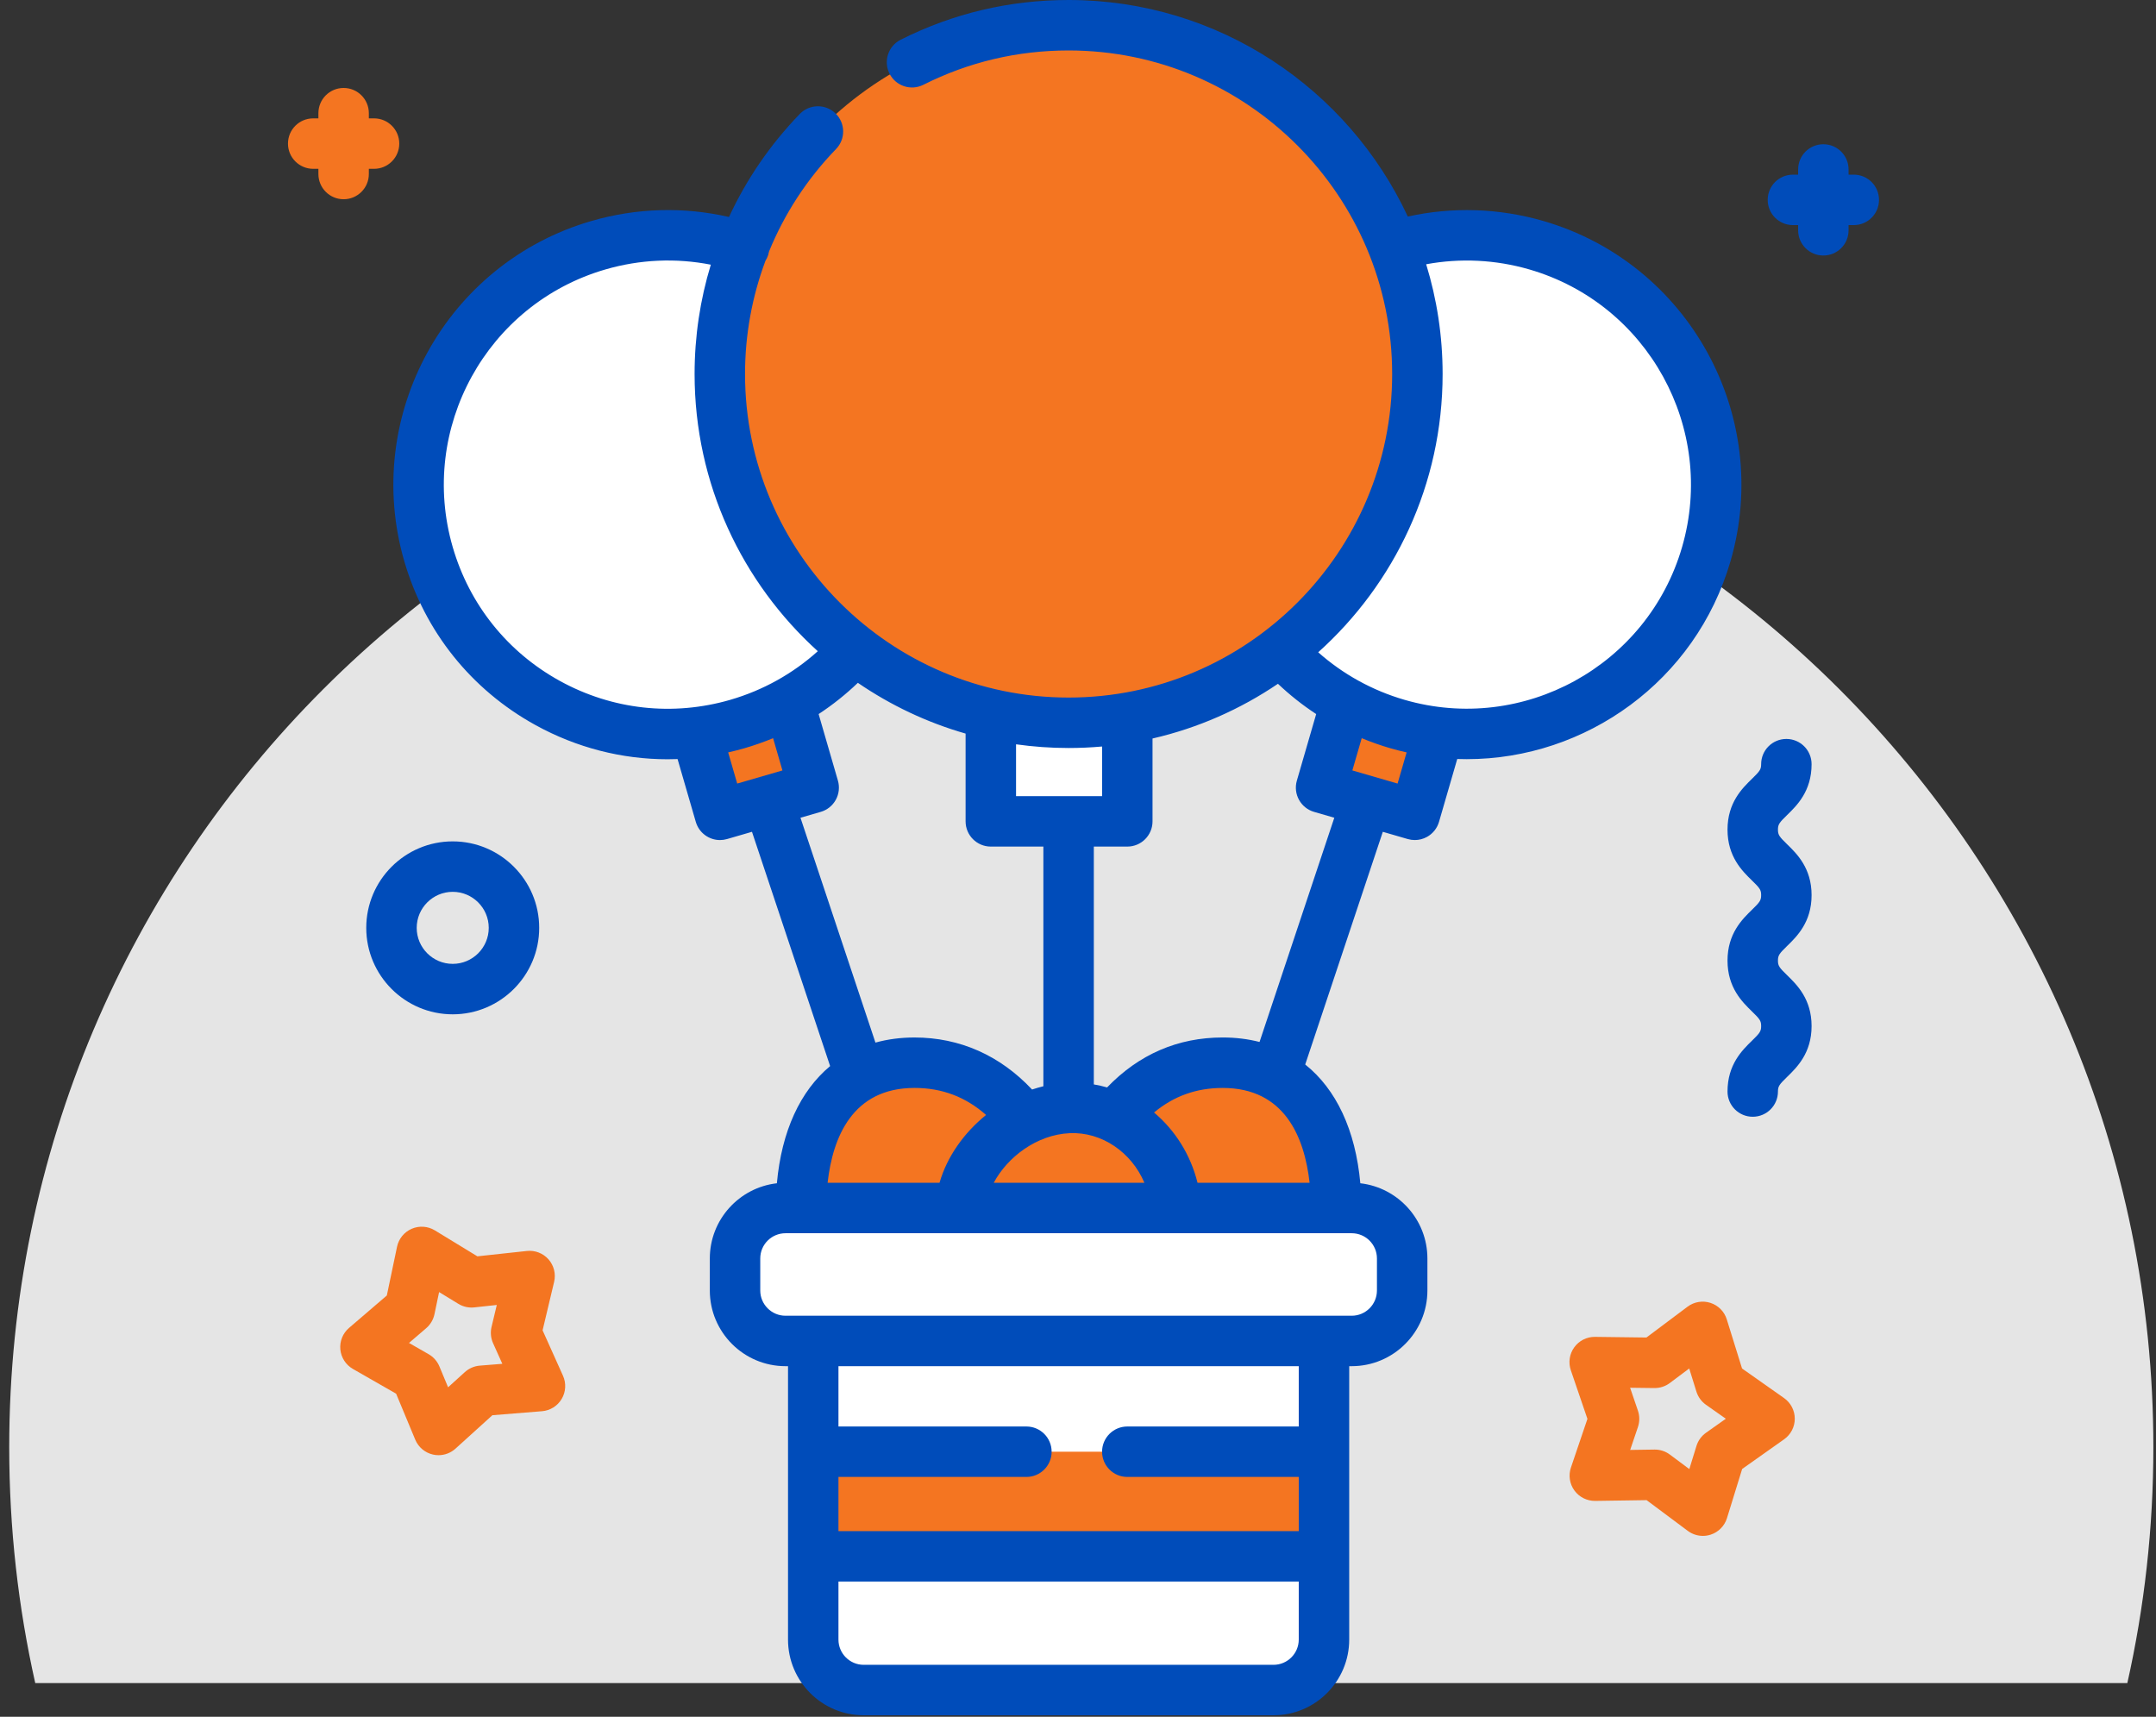 <svg width="162" height="129" viewBox="0 0 162 129" fill="none" xmlns="http://www.w3.org/2000/svg">
<rect x="0" y="0" width="162" height="129" fill="#333333" stroke="none"/>
<path fill-rule="evenodd" clip-rule="evenodd" d="M159.846 126.47C161.126 120.768 161.802 114.837 161.802 108.748C161.802 64.259 125.736 28.194 81.248 28.194C36.759 28.194 0.693 64.259 0.693 108.748C0.693 114.837 1.369 120.768 2.649 126.47H159.846Z" fill="#E5E5E5"/>
<path d="M101.876 50.188L108.915 52.229L106.306 61.225L99.266 59.182L101.876 50.188Z" fill="#F47521"/>
<path d="M115.438 18.425C105.503 15.543 95.112 21.261 92.23 31.196C89.348 41.132 95.065 51.522 105 54.404C114.936 57.287 125.327 51.569 128.21 41.633C131.092 31.698 125.374 21.307 115.438 18.425Z" fill="white"/>
<path d="M61.141 59.184L54.102 61.226L51.492 52.231L58.532 50.189L61.141 59.184Z" fill="#F47521"/>
<path d="M68.174 31.196C65.292 21.261 54.901 15.543 44.966 18.425C35.03 21.308 29.312 31.698 32.194 41.634C35.077 51.57 45.467 57.287 55.403 54.404C65.338 51.522 71.056 41.132 68.174 31.196Z" fill="white"/>
<path d="M74.449 48.614H84.705V61.718H74.449V48.614Z" fill="white"/>
<path d="M106.502 28.104C106.502 42.577 94.769 54.311 80.294 54.311C65.82 54.311 54.085 42.577 54.085 28.104C54.085 13.629 65.82 1.895 80.294 1.895C94.769 1.895 106.502 13.629 106.502 28.104Z" fill="#F47521"/>
<path d="M80.294 91.353C80.294 91.353 82.565 79.853 91.873 79.853C101.181 79.853 100.386 91.353 100.386 91.353H80.294Z" fill="#F47521"/>
<path d="M80.294 91.353C80.294 91.353 78.023 79.853 68.715 79.853C59.406 79.853 60.201 91.353 60.201 91.353H80.294Z" fill="#F47521"/>
<path d="M88.392 91.353C88.392 95.825 84.766 99.451 80.294 99.451C75.821 99.451 72.195 95.825 72.195 91.353C72.195 86.88 75.821 83.254 80.294 83.254C84.766 83.254 88.392 86.88 88.392 91.353Z" fill="#F47521"/>
<path d="M95.691 93.097H64.897C62.803 93.097 61.106 94.795 61.106 96.888V123.2C61.106 125.294 62.803 126.991 64.897 126.991H95.691C97.784 126.991 99.482 125.294 99.482 123.2V96.888C99.482 94.795 97.784 93.097 95.691 93.097Z" fill="white"/>
<path d="M61.106 109.083H99.482V116.945H61.106V109.083Z" fill="#F47521"/>
<path d="M101.567 100.76H59.021C56.927 100.76 55.23 99.062 55.23 96.969V94.561C55.23 92.467 56.927 90.77 59.021 90.77H101.567C103.661 90.77 105.358 92.467 105.358 94.561V96.969C105.358 99.062 103.661 100.76 101.567 100.76Z" fill="white"/>
<path d="M130.031 42.161C133.2 31.238 126.891 19.774 115.967 16.605C112.638 15.639 109.139 15.529 105.781 16.271C101.306 6.671 91.565 0 80.294 0C75.857 0 71.612 1.004 67.676 2.985C66.742 3.455 66.365 4.595 66.835 5.53C67.306 6.465 68.445 6.842 69.381 6.371C72.783 4.659 76.455 3.791 80.294 3.791C93.7 3.791 104.606 14.697 104.606 28.104C104.606 41.509 93.7 52.415 80.294 52.415C66.888 52.415 55.981 41.509 55.981 28.104C55.981 25.154 56.513 22.28 57.518 19.589C57.601 19.458 57.671 19.316 57.721 19.16C57.748 19.074 57.767 18.987 57.783 18.9C58.94 16.068 60.636 13.455 62.82 11.198C63.549 10.446 63.529 9.246 62.777 8.519C62.024 7.79 60.824 7.811 60.096 8.562C57.873 10.86 56.086 13.476 54.776 16.305C51.371 15.524 47.832 15.62 44.439 16.605C33.515 19.774 27.206 31.238 30.375 42.161C31.91 47.453 35.415 51.83 40.242 54.486C43.331 56.186 46.725 57.051 50.156 57.051C50.408 57.051 50.66 57.046 50.912 57.037L52.281 61.755C52.522 62.584 53.278 63.123 54.1 63.123C54.275 63.123 54.453 63.098 54.629 63.047L56.503 62.503L62.375 80.107C60.137 81.97 58.73 84.985 58.374 88.912C55.543 89.235 53.335 91.644 53.335 94.561V96.969C53.335 100.105 55.886 102.655 59.021 102.655H59.211V123.201C59.211 126.336 61.762 128.887 64.897 128.887H95.692C98.827 128.887 101.378 126.336 101.378 123.201V102.655H101.567C104.702 102.655 107.254 100.105 107.254 96.969V94.561C107.254 91.644 105.046 89.235 102.214 88.912C101.851 84.903 100.394 81.84 98.073 79.988L103.904 62.503L105.778 63.047C105.951 63.097 106.129 63.122 106.306 63.122C106.623 63.122 106.937 63.043 107.219 62.888C107.66 62.645 107.985 62.238 108.126 61.755L109.496 57.032C109.736 57.04 109.974 57.044 110.212 57.044C119.156 57.044 127.416 51.173 130.031 42.161ZM108.397 28.104C108.397 25.235 107.964 22.466 107.161 19.857C109.728 19.382 112.379 19.51 114.911 20.245C123.827 22.832 128.977 32.189 126.39 41.105C123.804 50.021 114.448 55.171 105.53 52.584C103.115 51.883 100.908 50.661 99.049 49.013C104.784 43.864 108.397 36.398 108.397 28.104ZM82.809 56.093V59.823H76.345V55.928C77.635 56.11 78.954 56.206 80.294 56.206C81.142 56.206 81.98 56.167 82.809 56.093ZM98.402 88.875H89.982C89.452 86.743 88.281 84.914 86.713 83.594C88.204 82.355 89.903 81.749 91.873 81.749C96.529 81.748 98.019 85.452 98.402 88.875ZM85.989 88.875H74.669C75.678 86.977 77.87 85.261 80.38 85.148C82.799 85.038 85.024 86.595 85.989 88.875ZM68.715 81.748C70.781 81.748 72.553 82.418 74.092 83.779C72.424 85.129 71.153 86.925 70.596 88.875H62.186C62.569 85.452 64.059 81.748 68.715 81.748ZM42.069 51.166C38.129 48.997 35.269 45.425 34.016 41.105C31.43 32.189 36.579 22.831 45.495 20.245C48.092 19.491 50.793 19.375 53.41 19.888C52.608 22.519 52.191 25.281 52.191 28.104C52.191 36.355 55.766 43.787 61.448 48.932C59.571 50.622 57.332 51.871 54.877 52.584C50.558 53.837 46.009 53.334 42.069 51.166ZM54.714 56.536C55.122 56.444 55.528 56.342 55.933 56.225C56.668 56.011 57.387 55.758 58.089 55.468L58.792 57.892L55.393 58.878L54.714 56.536ZM60.147 61.446L61.669 61.005C62.152 60.865 62.559 60.539 62.801 60.098C63.044 59.657 63.1 59.139 62.961 58.657L61.511 53.656C62.561 52.967 63.548 52.181 64.459 51.308C66.908 52.985 69.634 54.285 72.554 55.122V61.718C72.554 62.765 73.403 63.613 74.449 63.613H78.398V81.622C78.112 81.692 77.829 81.775 77.549 81.868C75.148 79.308 72.118 77.958 68.714 77.958C67.669 77.958 66.691 78.09 65.78 78.341L60.147 61.446ZM95.691 125.096H64.896C63.851 125.096 63.001 124.245 63.001 123.201V118.84H97.587V123.201C97.587 124.245 96.736 125.096 95.691 125.096ZM97.587 107.188H84.705C83.658 107.188 82.809 108.036 82.809 109.083C82.809 110.13 83.658 110.978 84.705 110.978H97.587V115.049H63.001V110.978H77.124C78.17 110.978 79.019 110.13 79.019 109.083C79.019 108.036 78.17 107.188 77.124 107.188H63.001V102.655H97.587V107.188ZM103.462 94.561V96.969C103.462 98.014 102.613 98.865 101.567 98.865H59.021C57.975 98.865 57.125 98.014 57.125 96.969V94.561C57.125 93.515 57.975 92.666 59.021 92.666H101.567C102.612 92.666 103.462 93.515 103.462 94.561ZM94.641 78.294C93.778 78.073 92.854 77.957 91.873 77.957C88.502 77.957 85.582 79.222 83.186 81.71C82.859 81.617 82.527 81.541 82.189 81.484V63.613H84.705C85.751 63.613 86.6 62.765 86.6 61.718V55.492C90.02 54.706 93.204 53.292 96.024 51.38C96.914 52.224 97.875 52.986 98.897 53.655L97.445 58.657C97.154 59.661 97.732 60.713 98.737 61.005L100.259 61.446L94.641 78.294ZM105.013 58.878L101.615 57.891L102.318 55.467C103.02 55.758 103.739 56.011 104.474 56.225C104.879 56.343 105.286 56.444 105.692 56.536L105.013 58.878Z" fill="#004CBA"/>
<path d="M134.054 105.053L130.896 102.829L129.748 99.139C129.566 98.551 129.108 98.089 128.522 97.899C127.937 97.709 127.295 97.817 126.802 98.185L123.711 100.502L119.848 100.453C119.839 100.453 119.832 100.453 119.824 100.453C119.217 100.453 118.647 100.744 118.29 101.236C117.928 101.734 117.832 102.377 118.03 102.96L119.278 106.616L118.038 110.275C117.84 110.858 117.938 111.5 118.301 111.999C118.663 112.497 119.251 112.787 119.86 112.779L123.724 112.722L126.82 115.032C127.152 115.279 127.55 115.408 127.953 115.408C128.151 115.408 128.348 115.377 128.541 115.315C129.126 115.124 129.582 114.66 129.764 114.072L130.904 110.38L134.057 108.15C134.56 107.794 134.859 107.217 134.858 106.601C134.858 105.985 134.558 105.408 134.054 105.053ZM128.188 107.659C127.847 107.9 127.595 108.247 127.472 108.646L126.934 110.387L125.473 109.298C125.146 109.053 124.748 108.922 124.34 108.922C124.331 108.922 124.322 108.922 124.313 108.922L122.49 108.949L123.075 107.222C123.208 106.827 123.208 106.397 123.074 106.002L122.485 104.277L124.308 104.3H124.331C124.74 104.3 125.14 104.167 125.468 103.922L126.926 102.829L127.468 104.569C127.592 104.968 127.845 105.315 128.186 105.556L129.677 106.605L128.188 107.659Z" fill="#F47521"/>
<path d="M40.77 99.962L41.636 96.322C41.779 95.723 41.622 95.092 41.215 94.629C40.808 94.168 40.2 93.933 39.589 93.999L35.869 94.401L32.675 92.452C32.149 92.132 31.5 92.087 30.935 92.332C30.37 92.576 29.959 93.08 29.833 93.683L29.066 97.344L26.227 99.78C25.759 100.18 25.515 100.783 25.573 101.397C25.631 102.009 25.983 102.556 26.517 102.863L29.764 104.723L31.201 108.177C31.438 108.746 31.937 109.164 32.538 109.298C32.675 109.329 32.814 109.344 32.952 109.344C33.417 109.344 33.872 109.172 34.224 108.853L36.997 106.341L40.726 106.04C41.34 105.991 41.891 105.646 42.205 105.116C42.519 104.586 42.555 103.937 42.303 103.375L40.77 99.962ZM36.049 102.615C35.633 102.649 35.239 102.82 34.929 103.1L33.669 104.242L33.015 102.671C32.854 102.286 32.57 101.964 32.208 101.756L30.732 100.91L32.023 99.803C32.34 99.53 32.558 99.162 32.645 98.753L32.993 97.088L34.445 97.974C34.802 98.191 35.222 98.285 35.636 98.239L37.328 98.056L36.933 99.711C36.837 100.118 36.877 100.545 37.048 100.927L37.745 102.478L36.049 102.615Z" fill="#F47521"/>
<path d="M134.285 61.239C135.016 60.527 136.121 59.451 136.121 57.42C136.121 56.373 135.274 55.525 134.227 55.525C133.179 55.525 132.331 56.373 132.331 57.42C132.331 57.819 132.227 57.951 131.64 58.523C130.909 59.235 129.804 60.31 129.804 62.341C129.804 64.371 130.909 65.446 131.64 66.159C132.227 66.73 132.331 66.862 132.331 67.261C132.331 67.659 132.227 67.793 131.64 68.363C130.909 69.075 129.804 70.151 129.804 72.18C129.804 74.211 130.909 75.287 131.64 75.998C132.227 76.569 132.331 76.701 132.331 77.1C132.331 77.497 132.227 77.631 131.64 78.201C130.909 78.913 129.804 79.989 129.804 82.018C129.804 83.066 130.652 83.914 131.699 83.914C132.747 83.914 133.594 83.066 133.594 82.018C133.594 81.621 133.699 81.487 134.285 80.917C135.016 80.205 136.121 79.129 136.121 77.1C136.121 75.07 135.016 73.993 134.285 73.281C133.699 72.711 133.594 72.578 133.594 72.18C133.594 71.782 133.699 71.649 134.285 71.079C135.016 70.367 136.121 69.291 136.121 67.261C136.121 65.231 135.016 64.154 134.285 63.442C133.699 62.872 133.594 62.738 133.594 62.34C133.594 61.942 133.699 61.809 134.285 61.239Z" fill="#004CBA"/>
<path d="M34.017 76.217C37.6 76.217 40.515 73.302 40.515 69.72C40.515 66.137 37.6 63.222 34.017 63.222C30.434 63.222 27.52 66.137 27.52 69.72C27.52 73.302 30.434 76.217 34.017 76.217ZM34.017 67.013C35.509 67.013 36.724 68.227 36.724 69.72C36.724 71.213 35.509 72.426 34.017 72.426C32.525 72.426 31.311 71.213 31.311 69.72C31.311 68.227 32.525 67.013 34.017 67.013Z" fill="#004CBA"/>
<path d="M139.291 13.123H138.9V12.733C138.9 11.687 138.052 10.838 137.004 10.838C135.958 10.838 135.11 11.687 135.11 12.733V13.123H134.718C133.672 13.123 132.823 13.972 132.823 15.019C132.823 16.066 133.672 16.914 134.718 16.914H135.11V17.306C135.11 18.352 135.958 19.2 137.004 19.2C138.052 19.2 138.9 18.352 138.9 17.306V16.914H139.291C140.338 16.914 141.187 16.066 141.187 15.019C141.187 13.972 140.338 13.123 139.291 13.123Z" fill="#004CBA"/>
<path d="M27.715 13.076V12.685H28.105C29.152 12.685 30.001 11.836 30.001 10.79C30.001 9.743 29.152 8.894 28.105 8.894H27.715V8.504C27.715 7.458 26.866 6.609 25.819 6.609C24.772 6.609 23.924 7.458 23.924 8.504V8.894H23.532C22.486 8.894 21.638 9.743 21.638 10.79C21.638 11.836 22.486 12.685 23.532 12.685H23.924V13.076C23.924 14.123 24.772 14.971 25.819 14.971C26.866 14.971 27.715 14.123 27.715 13.076Z" fill="#F47521"/>
</svg>
